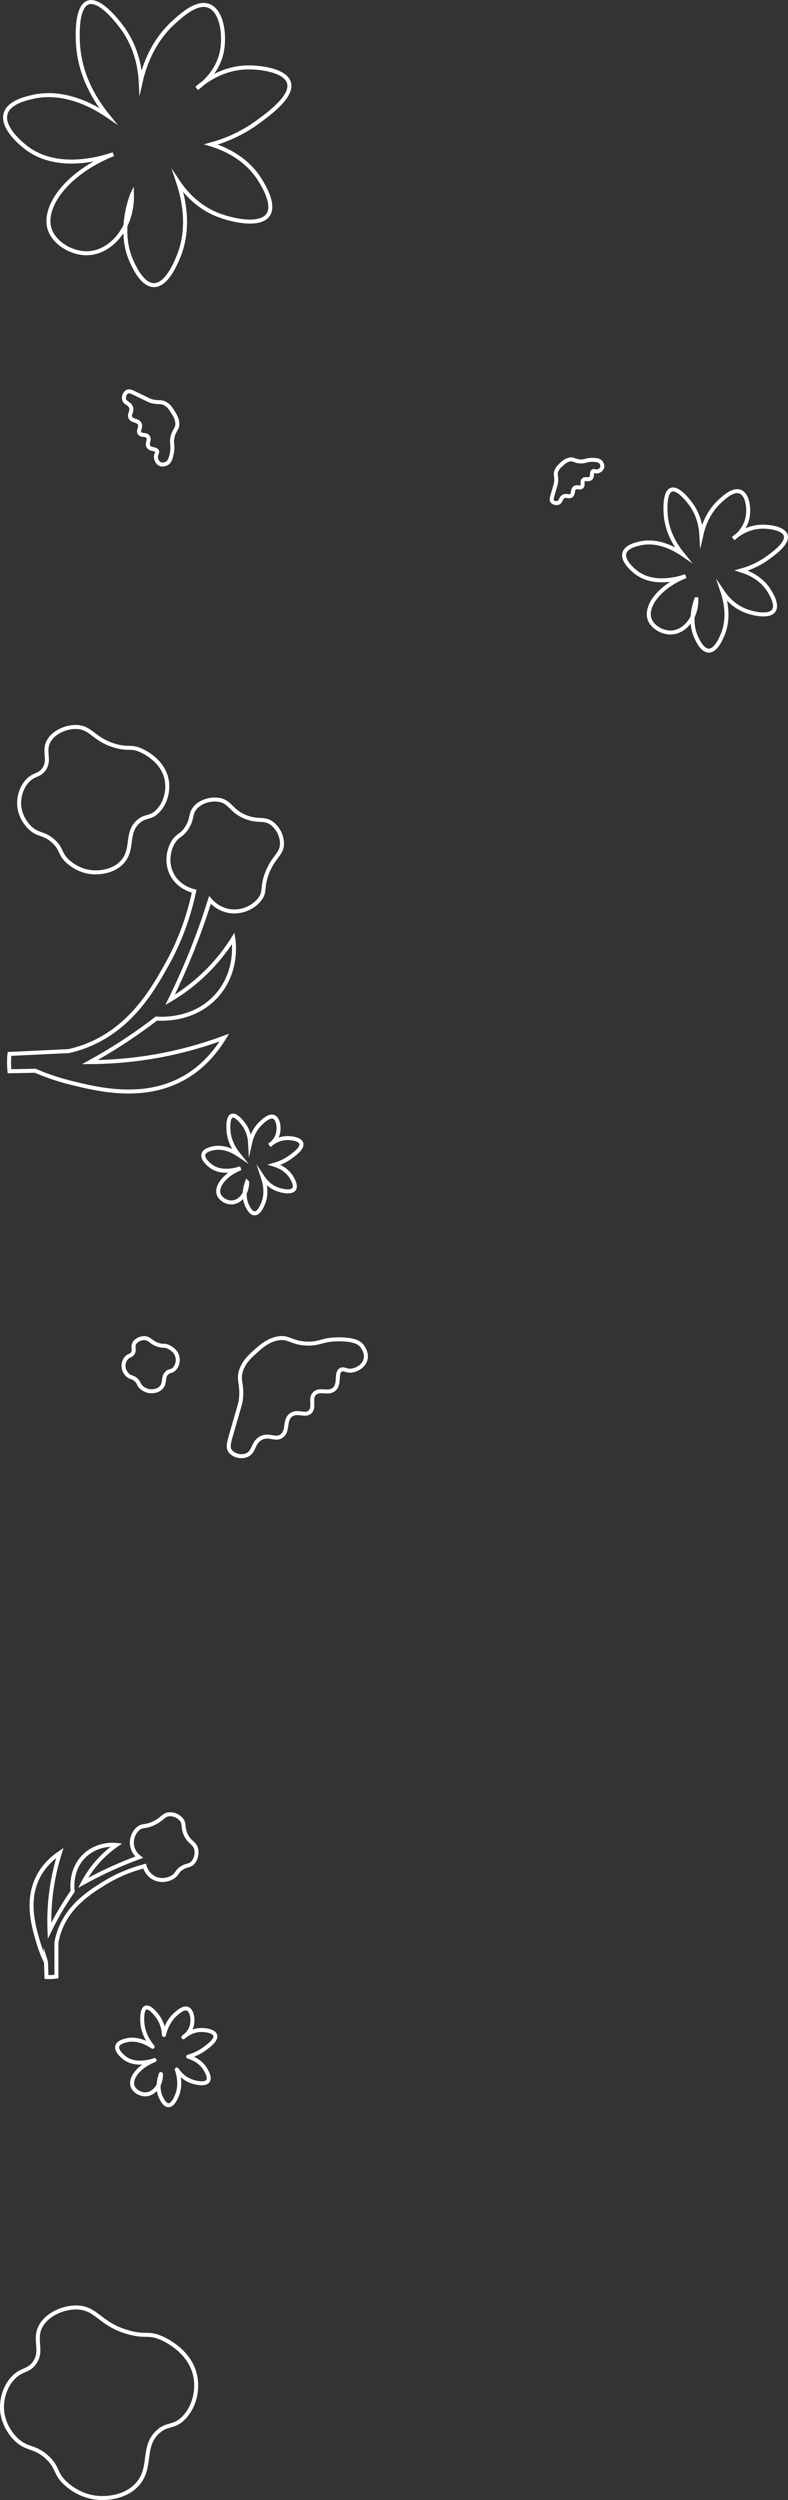 <?xml version="1.0" encoding="UTF-8"?>
<svg id="_Слой_2" data-name="Слой 2" xmlns="http://www.w3.org/2000/svg" viewBox="0 0 148.03 469.08">
  <rect x="0" y="0" width="148.03" height="469.08" fill="#333333" stroke="none"/>
  <defs>
    <style>
      .cls-1 {
        stroke-miterlimit: 10;
      }

      .cls-1, .cls-2 {
        fill: none;
        stroke: #fff;
        stroke-width: .75px;
      }

      .cls-2 {
        stroke-linejoin: round;
      }
    </style>
  </defs>
  <g id="_Слой_2-2" data-name="Слой 2">
    <g>
      <path class="cls-1" d="M46.42,221.83c.04,2.11-1.32,3.67-2.78,3.78-1.09.08-2.27-.64-2.57-1.57-.45-1.41,1.06-3.61,4.14-4.85-.7.24-3.51,1.12-5.56-.36-.12-.09-1.73-1.27-1.43-2.28.21-.71,1.26-.96,1.71-1.07,2.13-.51,4.1.66,4.92,1.21-1.58-1.94-1.87-3.68-1.93-4.56-.02-.35-.17-2.48.64-2.78.84-.31,2.16,1.54,2.28,1.71.92,1.3,1.1,2.67,1.14,3.42.49-2.18,1.58-3.35,2.14-3.85.55-.5,1.51-1.36,2.28-1.07.85.32,1.05,1.89.86,2.92-.27,1.41-1.33,2.21-1.64,2.42.43-.38,1.61-1.32,3.28-1.36.86-.02,2.48.19,2.71,1,.25.89-1.31,2.02-2.07,2.57-1.14.82-2.25,1.22-3,1.43.75.23,2.29.83,3.21,2.35.23.38.94,1.56.5,2.21-.52.77-2.34.37-3.28,0-1.4-.56-2.21-1.6-2.57-2.14.38,1.15.79,3.06,0,4.92-.19.44-.76,1.79-1.57,1.78-.74,0-1.25-1.12-1.43-1.5-.79-1.7-.31-3.48,0-4.35Z"/>
      <path class="cls-2" d="M30.24,389.18c.04,2.11-1.32,3.67-2.78,3.78-1.09.08-2.27-.64-2.57-1.57-.45-1.41,1.06-3.61,4.14-4.85-.7.24-3.51,1.12-5.56-.36-.12-.09-1.73-1.27-1.43-2.28.21-.71,1.26-.96,1.71-1.07,2.13-.51,4.1.66,4.92,1.21-1.58-1.94-1.87-3.68-1.93-4.56-.02-.35-.17-2.48.64-2.78.84-.31,2.16,1.54,2.28,1.71.92,1.3,1.1,2.67,1.14,3.42.49-2.18,1.58-3.35,2.14-3.85.55-.5,1.51-1.36,2.28-1.07.85.32,1.05,1.89.86,2.92-.27,1.41-1.33,2.21-1.64,2.42.43-.38,1.61-1.32,3.28-1.36.86-.02,2.48.19,2.71,1,.25.89-1.31,2.02-2.07,2.57-1.14.82-2.25,1.22-3,1.43.75.23,2.29.83,3.21,2.35.23.38.94,1.56.5,2.21-.52.77-2.34.37-3.28,0-1.4-.56-2.21-1.6-2.57-2.14.38,1.15.79,3.06,0,4.92-.19.44-.76,1.79-1.57,1.78-.74,0-1.25-1.12-1.43-1.5-.79-1.7-.31-3.48,0-4.35Z"/>
      <path class="cls-1" d="M130.81,112.45c.07,3.47-2.18,6.05-4.58,6.22-1.79.13-3.74-1.05-4.23-2.58-.73-2.32,1.75-5.94,6.81-7.99-1.15.39-5.78,1.85-9.16-.59-.2-.14-2.84-2.09-2.35-3.76.35-1.17,2.08-1.59,2.82-1.76,3.51-.84,6.75,1.08,8.1,2-2.6-3.19-3.07-6.06-3.17-7.52-.04-.57-.28-4.09,1.06-4.58,1.38-.51,3.55,2.53,3.76,2.82,1.51,2.15,1.81,4.4,1.88,5.64.81-3.59,2.61-5.51,3.52-6.34.9-.82,2.48-2.24,3.76-1.76,1.41.53,1.73,3.1,1.41,4.81-.44,2.33-2.2,3.64-2.7,3.99.71-.63,2.65-2.18,5.4-2.23,1.42-.03,4.08.32,4.46,1.64.42,1.46-2.16,3.33-3.41,4.23-1.87,1.36-3.7,2.01-4.93,2.35,1.23.38,3.77,1.37,5.28,3.88.38.63,1.55,2.56.82,3.64-.86,1.27-3.85.62-5.4,0-2.31-.92-3.64-2.64-4.23-3.52.63,1.89,1.3,5.03,0,8.1-.31.72-1.25,2.94-2.58,2.94-1.21,0-2.06-1.85-2.35-2.47-1.29-2.8-.51-5.74,0-7.16Z"/>
      <path class="cls-1" d="M24.79,36.57c.12,6.1-3.82,10.62-8.04,10.93-3.14.23-6.58-1.85-7.43-4.54-1.29-4.07,3.07-10.43,11.96-14.03-2.01.69-10.16,3.25-16.09-1.03-.35-.25-5-3.68-4.13-6.6.61-2.06,3.65-2.78,4.95-3.09,6.16-1.47,11.86,1.89,14.23,3.51-4.56-5.61-5.39-10.65-5.57-13.2-.07-1-.49-7.18,1.86-8.04,2.42-.89,6.24,4.44,6.6,4.95,2.66,3.77,3.19,7.73,3.3,9.9,1.43-6.31,4.58-9.68,6.19-11.14,1.58-1.43,4.36-3.94,6.6-3.09,2.47.93,3.05,5.45,2.48,8.46-.78,4.08-3.86,6.4-4.74,7.01,1.25-1.11,4.66-3.82,9.49-3.92,2.49-.05,7.17.56,7.84,2.89.73,2.56-3.8,5.84-5.98,7.43-3.29,2.38-6.5,3.54-8.66,4.13,2.16.66,6.63,2.41,9.28,6.81.67,1.11,2.72,4.5,1.44,6.39-1.51,2.23-6.76,1.08-9.49,0-4.06-1.61-6.39-4.63-7.43-6.19,1.11,3.31,2.29,8.84,0,14.23-.54,1.27-2.19,5.17-4.54,5.16-2.13-.01-3.63-3.25-4.13-4.33-2.27-4.91-.89-10.07,0-12.58Z"/>
      <path class="cls-1" d="M26,154.15c-2.49,2.17-.75,5.29-3.17,7.74-1.88,1.9-4.69,1.8-5.16,1.79-2.64-.09-4.42-1.59-4.96-2.08-1.56-1.44-1.03-2.19-2.58-3.67-1.86-1.77-3.01-1.07-4.66-2.78-.38-.39-1.87-2.03-1.88-4.46,0-.33.01-2.31,1.39-3.97,1.3-1.56,2.34-1.06,3.27-2.38,1.26-1.77-.16-3.32.89-5.26.93-1.72,3.25-2.71,5.16-2.68,2.89.05,3.27,2.41,7.44,3.57,2.48.69,2.77-.03,4.66.79.69.3,4.41,2.03,4.96,5.85.28,1.99-.34,4.23-1.79,5.65-1.38,1.35-2.21.7-3.57,1.88Z"/>
      <path class="cls-1" d="M29.75,456.22c-3.27,2.85-.99,6.93-4.16,10.14-2.46,2.49-6.15,2.36-6.76,2.34-3.46-.12-5.79-2.08-6.5-2.73-2.05-1.89-1.35-2.87-3.38-4.81-2.43-2.32-3.94-1.4-6.11-3.64-.49-.51-2.45-2.66-2.47-5.85,0-.44.01-3.03,1.82-5.2,1.7-2.05,3.06-1.39,4.29-3.12,1.65-2.32-.21-4.35,1.17-6.89,1.22-2.26,4.26-3.55,6.76-3.51,3.79.07,4.29,3.16,9.75,4.68,3.25.91,3.64-.03,6.11,1.04.91.39,5.79,2.66,6.5,7.67.37,2.6-.44,5.54-2.34,7.41-1.81,1.78-2.89.91-4.68,2.47Z"/>
      <path class="cls-1" d="M31.4,257.56c-.91.8-.28,1.94-1.16,2.83-.69.7-1.72.66-1.89.65-.97-.03-1.62-.58-1.81-.76-.57-.53-.38-.8-.94-1.34-.68-.65-1.1-.39-1.71-1.02-.14-.14-.68-.74-.69-1.63,0-.12,0-.85.51-1.45.48-.57.85-.39,1.2-.87.46-.65-.06-1.21.33-1.92.34-.63,1.19-.99,1.89-.98,1.06.02,1.2.88,2.72,1.31.91.25,1.01,0,1.71.29.25.11,1.62.74,1.81,2.14.1.73-.12,1.55-.65,2.07-.5.5-.81.25-1.31.69Z"/>
      <path class="cls-1" d="M32.48,77.3c.36.57.79,1.27.83,2.14.04,1.11-.61,1.19-.91,2.61-.25,1.21.17,1.4-.12,2.99-.25,1.38-.64,1.72-.86,1.86-.04.03-.72.46-1.37.15-.55-.26-.77-.9-.76-1.37.01-.54.34-.68.23-.99-.18-.54-1.22-.27-1.62-.88-.4-.6.3-1.3-.11-1.86-.39-.53-1.22-.15-1.57-.67-.35-.52.33-1.09.02-1.75-.34-.74-1.4-.46-1.75-1.19-.31-.64.39-1.08.13-1.88-.27-.83-1.16-.79-1.32-1.57-.11-.54.19-1.19.64-1.4.39-.18.78.02,1.74.49,1.59.77,2.39,1.16,2.6,1.23,1.5.47,1.93-.01,2.89.6.63.4.97.95,1.3,1.48Z"/>
      <path class="cls-1" d="M47.98,253.58c1.04-.93,2.3-2.05,4.06-2.42,2.23-.47,2.62.84,5.63.94,2.54.09,2.78-.82,6.12-.8,2.89.02,3.72.71,4.08,1.1.07.08,1.18,1.3.78,2.72-.34,1.2-1.56,1.88-2.52,2.03-1.11.17-1.5-.45-2.09-.13-1.03.55-.12,2.57-1.23,3.61-1.08,1.02-2.75-.15-3.74.86-.94.97.12,2.52-.81,3.42-.93.88-2.34-.29-3.56.56-1.37.95-.45,3.01-1.81,3.98-1.19.84-2.33-.43-3.87.39-1.59.84-1.21,2.64-2.73,3.22-1.05.41-2.48.02-3.06-.82-.5-.73-.23-1.59.39-3.71,1.02-3.5,1.53-5.25,1.6-5.7.44-3.21-.7-3.92.22-6.09.6-1.42,1.59-2.3,2.55-3.16Z"/>
      <path class="cls-1" d="M105.47,87.13c.38-.34.85-.76,1.5-.9.83-.17.97.31,2.08.35.94.03,1.03-.31,2.27-.3,1.07,0,1.38.26,1.51.41.03.03.44.48.29,1.01-.12.44-.58.7-.93.75-.41.06-.56-.17-.77-.05-.38.21-.04.95-.45,1.34-.4.38-1.02-.06-1.38.32-.35.36.05.93-.3,1.27-.34.33-.87-.11-1.32.21-.51.35-.17,1.12-.67,1.47-.44.31-.86-.16-1.43.14-.59.31-.45.98-1.01,1.19-.39.15-.92,0-1.13-.3-.18-.27-.08-.59.14-1.37.38-1.3.57-1.94.59-2.11.16-1.19-.26-1.45.08-2.25.22-.52.59-.85.94-1.17Z"/>
      <path class="cls-1" d="M8.66,368.2c-.42-.85-.99-2.15-1.48-3.79-.85-2.86-2.28-7.68-.09-12.12.52-1.06,1.66-2.94,4.16-4.63-.73,2.29-1.42,5.12-1.76,8.42-.24,2.29-.26,4.38-.19,6.2.66-1.35,1.42-2.78,2.31-4.26.68-1.13,1.36-2.18,2.04-3.15-.04-.3-.56-4.2,2.41-6.85,2.41-2.15,5.34-1.9,5.83-1.85-1.07.74-2.39,1.82-3.7,3.33-1.19,1.37-2.02,2.71-2.59,3.79,1.93-1.07,4.06-2.13,6.38-3.15,1.43-.62,2.82-1.18,4.16-1.67-.26-.2-1.05-.87-1.3-2.04-.28-1.3.27-2.62,1.11-3.33.82-.69,1.24-.24,2.78-.93,1.79-.79,1.94-1.72,3.15-1.76.81-.03,1.63.36,2.13.93.73.82.25,1.42.83,2.78.72,1.67,1.8,1.61,2.04,2.96.14.83-.09,1.88-.74,2.5-.63.6-1.14.31-2.13,1.02-.84.6-.68.97-1.39,1.48-.84.61-2.24.95-3.52.37-1.44-.65-1.88-2.09-1.94-2.31-3.51.92-6.11,2.29-7.77,3.33-2.46,1.54-6.54,4.09-8.23,8.88-.31.87-.47,1.63-.56,2.13v6.38c-.28.04-.59.08-.93.09-.34.02-.65.01-.94,0-.03-.93-.05-1.85-.08-2.78Z"/>
      <path class="cls-1" d="M6.63,200.91c1.51.65,3.82,1.55,6.72,2.26,5.04,1.24,13.54,3.33,21.09-.85,1.8-.99,4.98-3.14,7.7-7.63-3.92,1.45-8.8,2.89-14.5,3.76-3.96.6-7.59.82-10.77.84,2.29-1.26,4.71-2.71,7.21-4.38,1.91-1.27,3.67-2.55,5.3-3.8.53.05,7.35.63,11.71-4.75,3.54-4.37,2.86-9.45,2.73-10.29-1.2,1.92-2.97,4.32-5.49,6.72-2.29,2.18-4.54,3.74-6.38,4.82,1.69-3.44,3.37-7.23,4.94-11.37.97-2.54,1.81-5.01,2.55-7.38.37.43,1.61,1.75,3.65,2.08,2.29.37,4.53-.68,5.7-2.21,1.14-1.48.32-2.17,1.38-4.91,1.23-3.18,2.83-3.52,2.8-5.62-.02-1.41-.77-2.81-1.79-3.63-1.49-1.19-2.49-.32-4.9-1.22-2.96-1.11-2.96-3-5.32-3.3-1.45-.18-3.26.31-4.28,1.5-1,1.15-.45,2.01-1.59,3.79-.98,1.52-1.63,1.27-2.46,2.54-.99,1.51-1.46,3.98-.35,6.15,1.25,2.45,3.78,3.09,4.19,3.19-1.3,6.18-3.48,10.82-5.15,13.8-2.47,4.41-6.56,11.72-14.77,15.06-1.5.61-2.79.95-3.66,1.14-3.7.18-7.4.35-11.11.53-.05.49-.08,1.03-.08,1.62,0,.59.03,1.14.08,1.63,1.61-.03,3.22-.06,4.84-.09Z"/>
    </g>
  </g>
</svg>